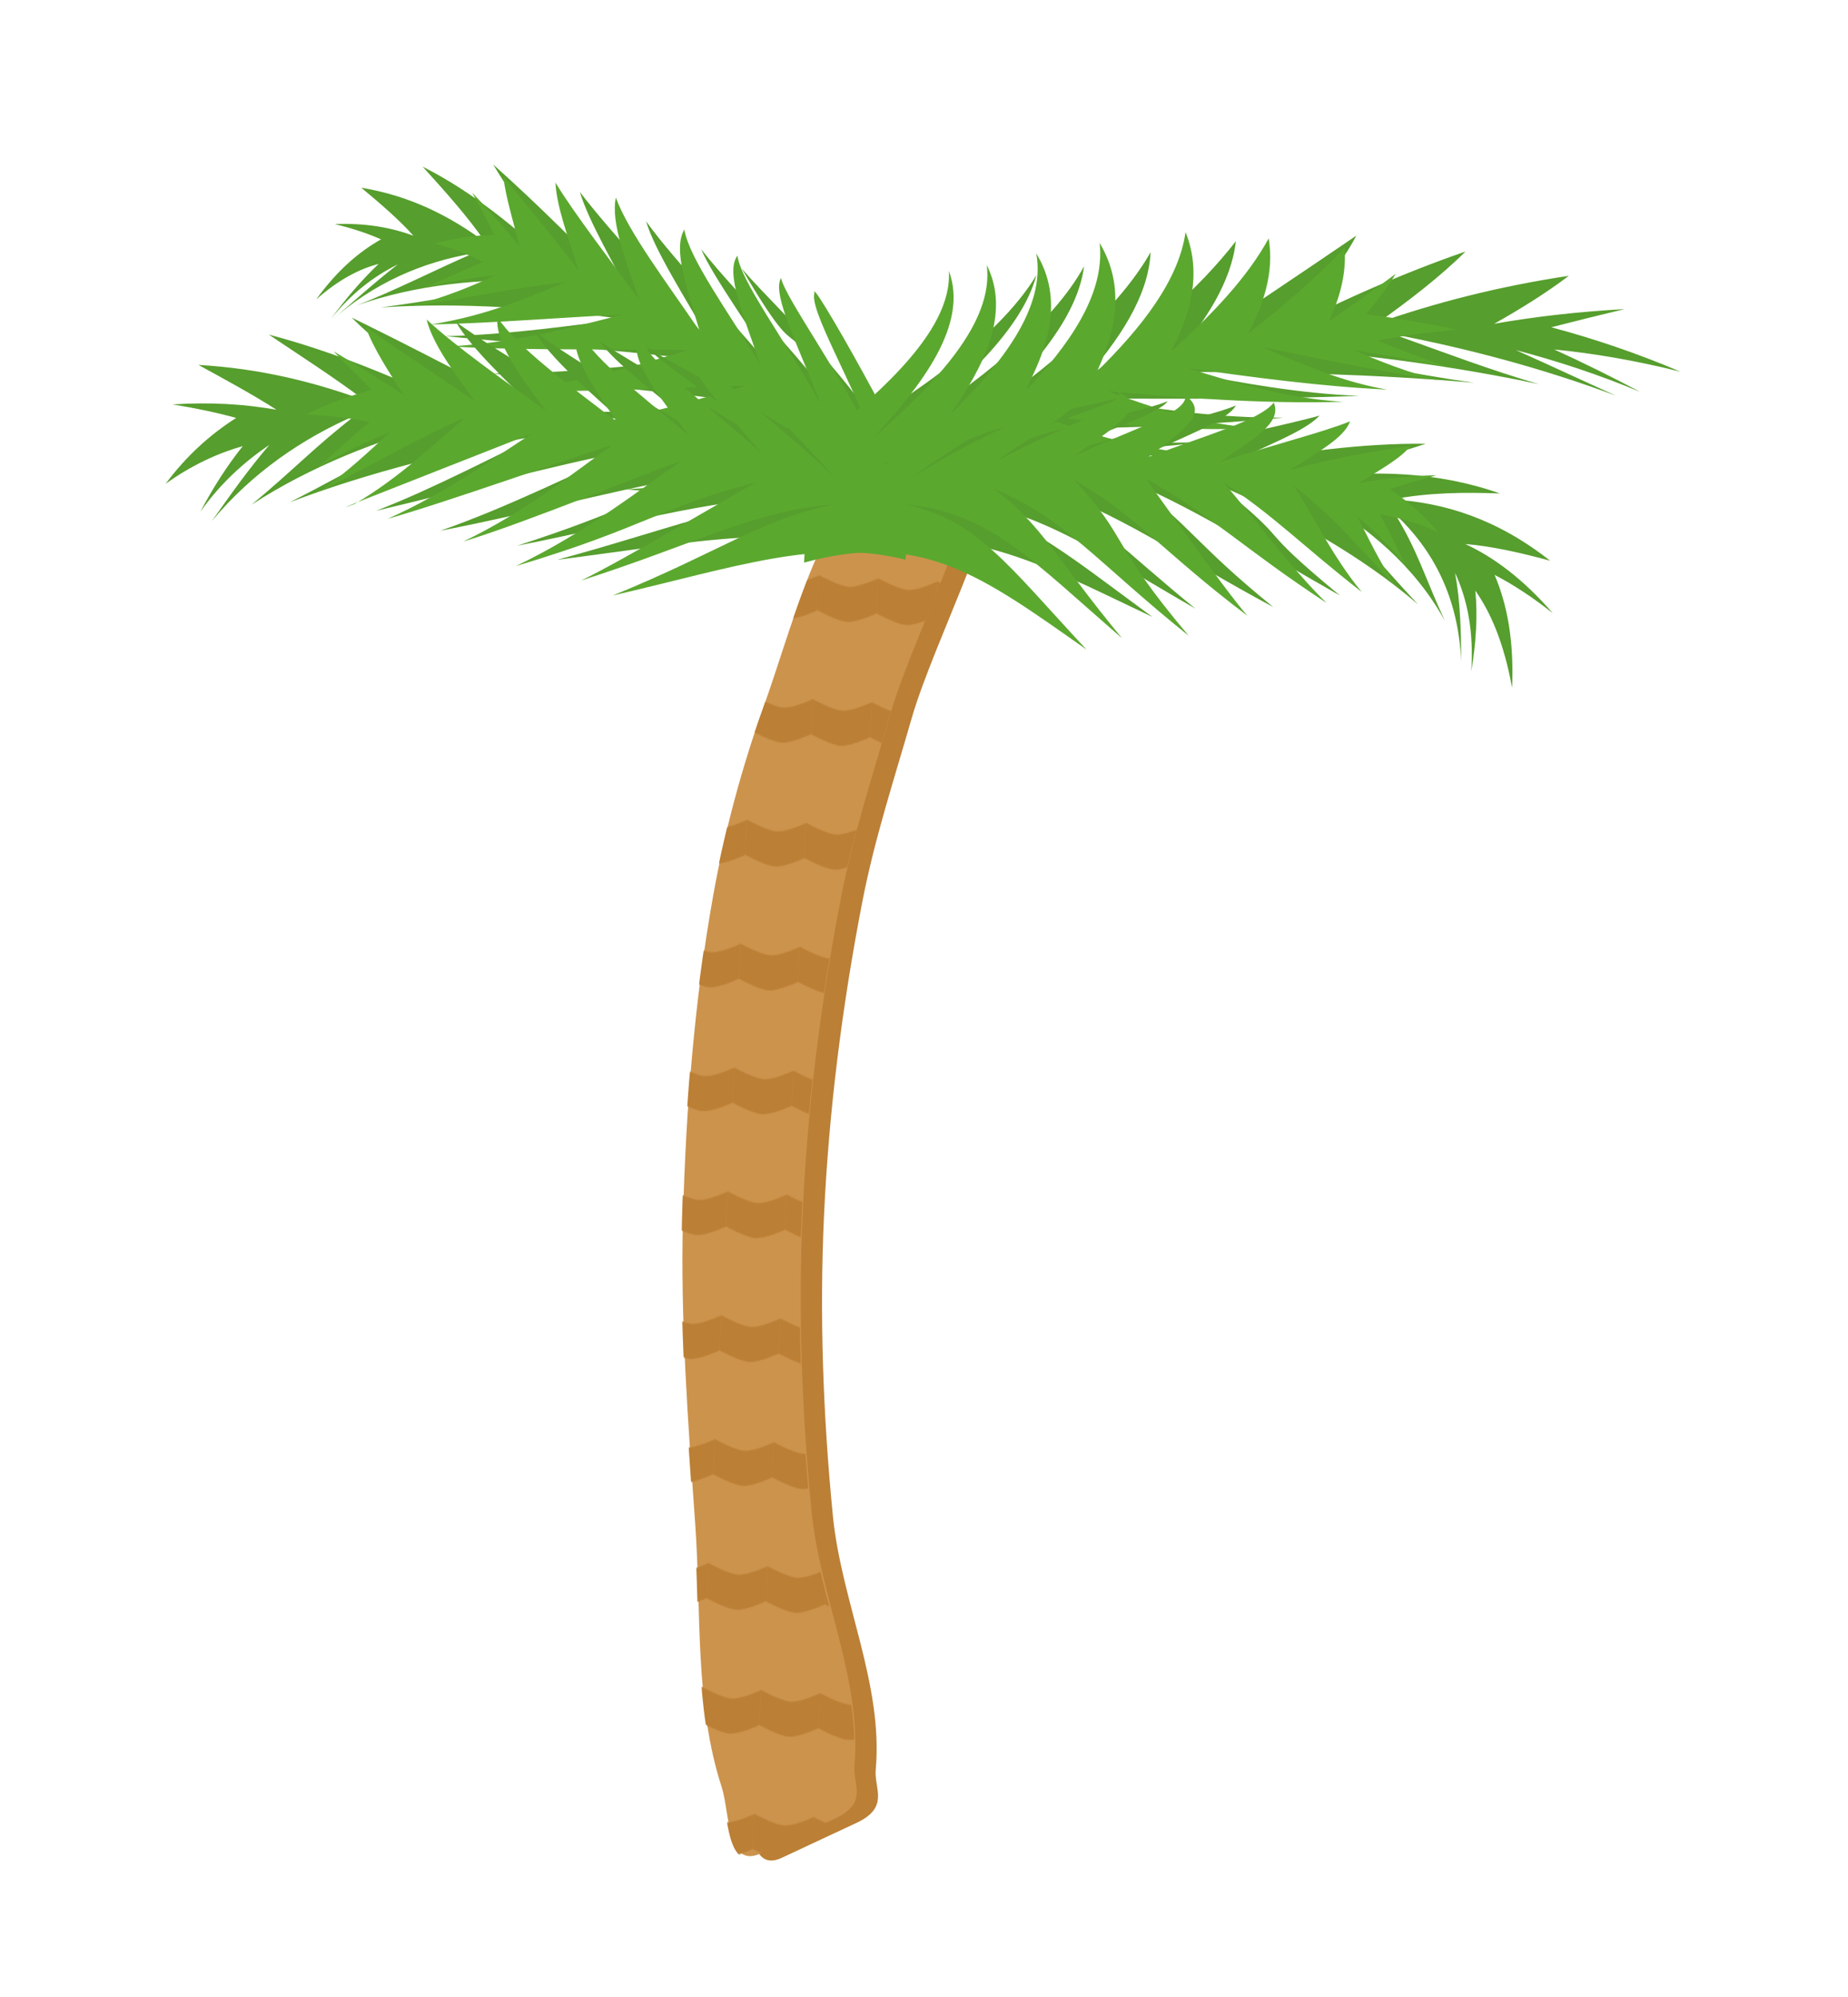 <?xml version="1.0" encoding="UTF-8" standalone="no"?>
<!-- Created with Inkscape (http://www.inkscape.org/) -->

<svg
   xmlns:dc="http://purl.org/dc/elements/1.1/"
   xmlns:cc="http://creativecommons.org/ns#"
   xmlns:rdf="http://www.w3.org/1999/02/22-rdf-syntax-ns#"
   xmlns:svg="http://www.w3.org/2000/svg"
   xmlns="http://www.w3.org/2000/svg"
   xmlns:xlink="http://www.w3.org/1999/xlink"
   xmlns:sodipodi="http://sodipodi.sourceforge.net/DTD/sodipodi-0.dtd"
   xmlns:inkscape="http://www.inkscape.org/namespaces/inkscape"
   sodipodi:docname="smallpalm1.svg"
   inkscape:version="0.91 r13725"
   version="1.1"
   id="svg4193"
   viewBox="0 0 416.448 449.91"
   height="126.975mm"
   width="117.531mm">
  <defs
     id="defs4195">
    <inkscape:path-effect
       effect="envelope"
       id="path-effect7889"
       is_visible="true"
       yy="true"
       xx="true"
       bendpath1="m -197.058,-550.09 275.491,0"
       bendpath2="m 78.433,-550.09 0,1318.063"
       bendpath3="m -197.058,767.973 275.491,0"
       bendpath4="m -197.058,-550.09 0,1318.063" />
    <inkscape:path-effect
       effect="envelope"
       id="path-effect4718"
       is_visible="true"
       yy="true"
       xx="true"
       bendpath1="m -218.818,-553.05 298.422,0"
       bendpath2="M 79.604,-553.05 82.159,1025.013"
       bendpath3="m -218.818,765.965 298.422,0"
       bendpath4="m -218.818,-553.05 0,1319.015"
       bendpath2-nodetypes="cc" />
    <inkscape:path-effect
       effect="envelope"
       id="path-effect4264"
       is_visible="true"
       yy="true"
       xx="true"
       bendpath1="m 118.748,-656.49 1235.858,0"
       bendpath2="m 1354.607,-484.49 0,147.612"
       bendpath3="m 118.748,-336.878 1235.858,0"
       bendpath4="m 118.748,-656.49 0,319.612"
       bendpath2-nodetypes="cc" />
    <inkscape:path-effect
       effect="envelope"
       id="path-effect4863"
       is_visible="true"
       yy="true"
       xx="true"
       bendpath1="m -111.117,882.657 c -166.042,-209.666 680.728,208.477 1549.574,0"
       bendpath2="m 1438.457,882.657 0,292.944"
       bendpath3="m -111.117,1175.601 1549.574,0"
       bendpath4="m -111.117,882.657 0,292.944"
       bendpath1-nodetypes="cc" />
    <inkscape:path-effect
       effect="envelope"
       id="path-effect4264-4"
       is_visible="true"
       yy="true"
       xx="true"
       bendpath1="m 118.748,-656.49 1243.858,152"
       bendpath2="m 1354.607,-484.49 -2,581.612"
       bendpath3="m 118.748,-336.878 1235.858,0"
       bendpath4="m 118.748,-656.49 0,319.612"
       bendpath2-nodetypes="cc"
       bendpath1-nodetypes="cc" />
    <inkscape:path-effect
       effect="envelope"
       id="path-effect4264-7"
       is_visible="true"
       yy="true"
       xx="true"
       bendpath1="m 118.748,-656.49 854.021,-114.551"
       bendpath2="M 1354.607,-484.49 870.946,-175.658"
       bendpath3="m 118.748,-336.878 1235.858,0"
       bendpath4="m 118.748,-656.49 0,319.612"
       bendpath2-nodetypes="cc"
       bendpath1-nodetypes="cc" />
    <inkscape:path-effect
       effect="envelope"
       id="path-effect4264-7-0"
       is_visible="true"
       yy="true"
       xx="true"
       bendpath1="m 118.748,-656.49 854.021,-114.551"
       bendpath2="m 1286.725,-676.824 -280.014,515.308"
       bendpath3="m 118.748,-336.878 1235.858,0"
       bendpath4="m 118.748,-656.49 0,319.612"
       bendpath2-nodetypes="cc"
       bendpath1-nodetypes="cc" />
    <inkscape:path-effect
       effect="envelope"
       id="path-effect4264-7-0-3"
       is_visible="true"
       yy="true"
       xx="true"
       bendpath1="m 118.748,-656.49 854.021,-114.551"
       bendpath2="m 1154.616,-607.306 -283.67,431.648"
       bendpath3="m 118.748,-336.878 1235.858,0"
       bendpath4="m 118.748,-656.49 0,319.612"
       bendpath2-nodetypes="cc"
       bendpath1-nodetypes="cc" />
    <inkscape:path-effect
       effect="envelope"
       id="path-effect4264-7-0-3-6"
       is_visible="true"
       yy="true"
       xx="true"
       bendpath1="m 118.748,-656.49 854.021,-114.551"
       bendpath2="M 1354.607,-484.49 870.946,-175.658"
       bendpath3="m 118.748,-336.878 1235.858,0"
       bendpath4="m 118.748,-656.49 0,319.612"
       bendpath2-nodetypes="cc"
       bendpath1-nodetypes="cc" />
    <inkscape:path-effect
       effect="envelope"
       id="path-effect4264-7-3"
       is_visible="true"
       yy="true"
       xx="true"
       bendpath1="m 118.748,-656.49 854.021,-114.551"
       bendpath2="m 1354.607,-484.49 -72.8,434.536"
       bendpath3="m 118.748,-336.878 1235.858,0"
       bendpath4="m 118.748,-656.49 0,319.612"
       bendpath2-nodetypes="cc"
       bendpath1-nodetypes="cc" />
    <inkscape:path-effect
       effect="envelope"
       id="path-effect4264-7-3-5"
       is_visible="true"
       yy="true"
       xx="true"
       bendpath1="m 118.748,-656.49 854.021,-114.551"
       bendpath2="m 1354.607,-484.49 -72.8,434.536"
       bendpath3="m 118.748,-336.878 1235.858,0"
       bendpath4="m 118.748,-656.49 0,319.612"
       bendpath2-nodetypes="cc"
       bendpath1-nodetypes="cc" />
    <inkscape:path-effect
       effect="envelope"
       id="path-effect4264-7-0-3-4"
       is_visible="true"
       yy="true"
       xx="true"
       bendpath1="m 118.748,-656.49 854.021,-114.551"
       bendpath2="m 1154.616,-607.306 -283.67,431.648"
       bendpath3="m 118.748,-336.878 1235.858,0"
       bendpath4="m 118.748,-656.49 0,319.612"
       bendpath2-nodetypes="cc"
       bendpath1-nodetypes="cc" />
    <inkscape:path-effect
       effect="envelope"
       id="path-effect4264-7-0-6"
       is_visible="true"
       yy="true"
       xx="true"
       bendpath1="m 118.748,-656.49 854.021,-114.551"
       bendpath2="m 1286.725,-676.824 -280.014,515.308"
       bendpath3="m 118.748,-336.878 1235.858,0"
       bendpath4="m 118.748,-656.49 0,319.612"
       bendpath2-nodetypes="cc"
       bendpath1-nodetypes="cc" />
    <inkscape:path-effect
       effect="envelope"
       id="path-effect4264-7-9"
       is_visible="true"
       yy="true"
       xx="true"
       bendpath1="m 118.748,-656.49 854.021,-114.551"
       bendpath2="M 1354.607,-484.49 870.946,-175.658"
       bendpath3="m 118.748,-336.878 1235.858,0"
       bendpath4="m 118.748,-656.49 0,319.612"
       bendpath2-nodetypes="cc"
       bendpath1-nodetypes="cc" />
    <inkscape:path-effect
       effect="envelope"
       id="path-effect4264-7-5"
       is_visible="true"
       yy="true"
       xx="true"
       bendpath1="m 118.748,-656.49 854.021,-114.551"
       bendpath2="M 1354.607,-484.49 870.946,-175.658"
       bendpath3="m 118.748,-336.878 1235.858,0"
       bendpath4="m 118.748,-656.49 0,319.612"
       bendpath2-nodetypes="cc"
       bendpath1-nodetypes="cc" />
    <inkscape:path-effect
       effect="envelope"
       id="path-effect4264-7-0-37"
       is_visible="true"
       yy="true"
       xx="true"
       bendpath1="m 118.748,-656.49 854.021,-114.551"
       bendpath2="m 1286.725,-676.824 -280.014,515.308"
       bendpath3="m 118.748,-336.878 1235.858,0"
       bendpath4="m 118.748,-656.49 0,319.612"
       bendpath2-nodetypes="cc"
       bendpath1-nodetypes="cc" />
    <inkscape:path-effect
       effect="envelope"
       id="path-effect4264-7-0-3-5"
       is_visible="true"
       yy="true"
       xx="true"
       bendpath1="m 118.748,-656.49 854.021,-114.551"
       bendpath2="m 1154.616,-607.306 -283.67,431.648"
       bendpath3="m 118.748,-336.878 1235.858,0"
       bendpath4="m 118.748,-656.49 0,319.612"
       bendpath2-nodetypes="cc"
       bendpath1-nodetypes="cc" />
    <inkscape:path-effect
       effect="envelope"
       id="path-effect4264-7-3-1"
       is_visible="true"
       yy="true"
       xx="true"
       bendpath1="m 118.748,-656.49 854.021,-114.551"
       bendpath2="m 1354.607,-484.49 -72.8,434.536"
       bendpath3="m 118.748,-336.878 1235.858,0"
       bendpath4="m 118.748,-656.49 0,319.612"
       bendpath2-nodetypes="cc"
       bendpath1-nodetypes="cc" />
    <pattern
       patternUnits="userSpaceOnUse"
       width="70"
       height="150"
       patternTransform="translate(-348.18,-201.76)"
       id="pattern7879">
      <rect
         y="-5.6843419e-014"
         x="3.0517578e-005"
         height="19"
         width="70"
         id="rect7798"
         style="opacity:1;fill:#bb7f35;fill-opacity:1;stroke:none;stroke-width:6;stroke-linecap:butt;stroke-linejoin:miter;stroke-miterlimit:4;stroke-dasharray:none;stroke-dashoffset:0;stroke-opacity:1" />
      <rect
         y="19"
         x="0"
         height="131"
         width="70"
         id="rect7798-7"
         style="opacity:1;fill:#bb7f35;fill-opacity:0;stroke:none;stroke-width:6;stroke-linecap:butt;stroke-linejoin:miter;stroke-miterlimit:4;stroke-dasharray:none;stroke-dashoffset:0;stroke-opacity:1" />
    </pattern>
    <pattern
       patternUnits="userSpaceOnUse"
       width="186.676"
       height="104.652"
       patternTransform="translate(-479.88,-126.746)"
       id="pattern7911">
      <path
         sodipodi:nodetypes="csccscc"
         inkscape:connector-curvature="0"
         id="rect7893"
         d="M 0,0 C 0,0 65.054,8.485 96.167,8.485 127.279,8.485 186.676,0 186.676,0 l 0,29.698 c 0,0 -59.397,8.485 -90.51,8.485 C 65.054,38.184 0,29.698 0,29.698 Z"
         style="opacity:1;fill:#bb7f35;fill-opacity:1;stroke:none;stroke-width:6;stroke-linecap:butt;stroke-linejoin:miter;stroke-miterlimit:4;stroke-dasharray:none;stroke-dashoffset:0;stroke-opacity:1" />
      <path
         sodipodi:nodetypes="csccscc"
         inkscape:connector-curvature="0"
         id="rect7893-4"
         d="m 0,29.698 c 0,0 65.054,7.857 96.167,7.857 31.113,0 90.51,-7.857 90.51,-7.857 l 0,67.097 c 0,0 -59.397,7.857 -90.51,7.857 C 65.054,104.652 0,96.795 0,96.795 Z"
         style="opacity:0;fill:#bb7f35;fill-opacity:1;stroke:none;stroke-width:6;stroke-linecap:butt;stroke-linejoin:miter;stroke-miterlimit:4;stroke-dasharray:none;stroke-dashoffset:0;stroke-opacity:1" />
    </pattern>
    <pattern
       patternUnits="userSpaceOnUse"
       width="186.676"
       height="104.652"
       patternTransform="translate(-479.88,-126.746)"
       id="pattern7911-6">
      <path
         sodipodi:nodetypes="csccscc"
         inkscape:connector-curvature="0"
         id="rect7893-7"
         d="M 0,0 C 0,0 65.054,8.485 96.167,8.485 127.279,8.485 186.676,0 186.676,0 l 0,29.698 c 0,0 -59.397,8.485 -90.51,8.485 C 65.054,38.184 0,29.698 0,29.698 Z"
         style="opacity:1;fill:#bb7f35;fill-opacity:1;stroke:none;stroke-width:6;stroke-linecap:butt;stroke-linejoin:miter;stroke-miterlimit:4;stroke-dasharray:none;stroke-dashoffset:0;stroke-opacity:1" />
      <path
         sodipodi:nodetypes="csccscc"
         inkscape:connector-curvature="0"
         id="rect7893-4-0"
         d="m 0,29.698 c 0,0 65.054,7.857 96.167,7.857 31.113,0 90.51,-7.857 90.51,-7.857 l 0,67.097 c 0,0 -59.397,7.857 -90.51,7.857 C 65.054,104.652 0,96.795 0,96.795 Z"
         style="opacity:0;fill:#bb7f35;fill-opacity:1;stroke:none;stroke-width:6;stroke-linecap:butt;stroke-linejoin:miter;stroke-miterlimit:4;stroke-dasharray:none;stroke-dashoffset:0;stroke-opacity:1" />
    </pattern>
    <inkscape:path-effect
       effect="envelope"
       id="path-effect7889-8"
       is_visible="true"
       yy="true"
       xx="true"
       bendpath1="m -201.691,-275.519 275.491,0"
       bendpath2="m 73.8,-275.519 0,1318.063"
       bendpath3="m -201.691,1042.544 275.491,0"
       bendpath4="m -201.691,-275.519 0,1318.063" />
    <inkscape:path-effect
       effect="envelope"
       id="path-effect4718-8"
       is_visible="true"
       yy="true"
       xx="true"
       bendpath1="m -218.818,-553.05 298.422,0"
       bendpath2="M 79.604,-553.05 82.159,1025.013"
       bendpath3="m -218.818,765.965 298.422,0"
       bendpath4="m -218.818,-553.05 0,1319.015"
       bendpath2-nodetypes="cc" />
    <inkscape:path-effect
       bendpath1-nodetypes="cc"
       bendpath4="m -111.117,882.657 0,292.944"
       bendpath3="m -111.117,1175.601 1549.574,0"
       bendpath2="m 1438.457,882.657 0,292.944"
       bendpath1="m -111.117,882.657 c -166.042,-209.666 680.728,208.477 1549.574,0"
       xx="true"
       yy="true"
       is_visible="true"
       id="path-effect4863-7"
       effect="envelope" />
    <inkscape:path-effect
       effect="envelope"
       id="path-effect4264-7-0-3-61"
       is_visible="true"
       yy="true"
       xx="true"
       bendpath1="m 118.748,-656.49 854.021,-114.551"
       bendpath2="m 1154.616,-607.306 -283.67,431.648"
       bendpath3="m 118.748,-336.878 1235.858,0"
       bendpath4="m 118.748,-656.49 0,319.612"
       bendpath2-nodetypes="cc"
       bendpath1-nodetypes="cc" />
    <inkscape:path-effect
       effect="envelope"
       id="path-effect4264-7-3-50"
       is_visible="true"
       yy="true"
       xx="true"
       bendpath1="m 118.748,-656.49 854.021,-114.551"
       bendpath2="m 1354.607,-484.49 -72.8,434.536"
       bendpath3="m 118.748,-336.878 1235.858,0"
       bendpath4="m 118.748,-656.49 0,319.612"
       bendpath2-nodetypes="cc"
       bendpath1-nodetypes="cc" />
    <inkscape:path-effect
       effect="envelope"
       id="path-effect4264-7-7"
       is_visible="true"
       yy="true"
       xx="true"
       bendpath1="m 118.748,-656.49 854.021,-114.551"
       bendpath2="M 1354.607,-484.49 870.946,-175.658"
       bendpath3="m 118.748,-336.878 1235.858,0"
       bendpath4="m 118.748,-656.49 0,319.612"
       bendpath2-nodetypes="cc"
       bendpath1-nodetypes="cc" />
    <inkscape:path-effect
       effect="envelope"
       id="path-effect4264-7-0-4"
       is_visible="true"
       yy="true"
       xx="true"
       bendpath1="m 118.748,-656.49 854.021,-114.551"
       bendpath2="m 1286.725,-676.824 -280.014,515.308"
       bendpath3="m 118.748,-336.878 1235.858,0"
       bendpath4="m 118.748,-656.49 0,319.612"
       bendpath2-nodetypes="cc"
       bendpath1-nodetypes="cc" />
    <pattern
       patternUnits="userSpaceOnUse"
       width="186.676"
       height="104.652"
       patternTransform="translate(-479.88,-126.746)"
       id="pattern7911-1">
      <path
         sodipodi:nodetypes="csccscc"
         inkscape:connector-curvature="0"
         id="rect7893-42"
         d="M 0,0 C 0,0 65.054,8.485 96.167,8.485 127.279,8.485 186.676,0 186.676,0 l 0,29.698 c 0,0 -59.397,8.485 -90.51,8.485 C 65.054,38.184 0,29.698 0,29.698 Z"
         style="opacity:1;fill:#bb7f35;fill-opacity:1;stroke:none;stroke-width:6;stroke-linecap:butt;stroke-linejoin:miter;stroke-miterlimit:4;stroke-dasharray:none;stroke-dashoffset:0;stroke-opacity:1" />
      <path
         sodipodi:nodetypes="csccscc"
         inkscape:connector-curvature="0"
         id="rect7893-4-1"
         d="m 0,29.698 c 0,0 65.054,7.857 96.167,7.857 31.113,0 90.51,-7.857 90.51,-7.857 l 0,67.097 c 0,0 -59.397,7.857 -90.51,7.857 C 65.054,104.652 0,96.795 0,96.795 Z"
         style="opacity:0;fill:#bb7f35;fill-opacity:1;stroke:none;stroke-width:6;stroke-linecap:butt;stroke-linejoin:miter;stroke-miterlimit:4;stroke-dasharray:none;stroke-dashoffset:0;stroke-opacity:1" />
    </pattern>
    <inkscape:path-effect
       effect="envelope"
       id="path-effect7889-3"
       is_visible="true"
       yy="true"
       xx="true"
       bendpath1="m -197.058,-550.09 275.491,0"
       bendpath2="m 78.433,-550.09 0,1318.063"
       bendpath3="m -197.058,767.973 275.491,0"
       bendpath4="m -197.058,-550.09 0,1318.063" />
    <filter
       style="color-interpolation-filters:sRGB"
       inkscape:label="Lightness-Contrast"
       id="filter4779">
      <feColorMatrix
         values="0.932 0 0 -0.04 0.034 0 0.932 0 -0.04 0.034 0 0 0.932 -0.04 0.034 0 0 0 1 0"
         id="feColorMatrix4781" />
    </filter>
    <filter
       style="color-interpolation-filters:sRGB"
       inkscape:label="Lightness-Contrast"
       id="filter4783">
      <feColorMatrix
         values="0.932 0 0 -0.04 0.034 0 0.932 0 -0.04 0.034 0 0 0.932 -0.04 0.034 0 0 0 1 0"
         id="feColorMatrix4785" />
    </filter>
    <filter
       style="color-interpolation-filters:sRGB"
       inkscape:label="Lightness-Contrast"
       id="filter4779-7">
      <feColorMatrix
         values="0.932 0 0 -0.04 0.034 0 0.932 0 -0.04 0.034 0 0 0.932 -0.04 0.034 0 0 0 1 0"
         id="feColorMatrix4781-4" />
    </filter>
    <pattern
       patternUnits="userSpaceOnUse"
       width="186.676"
       height="104.652"
       patternTransform="translate(-479.88,-126.746)"
       id="pattern7911-1-1">
      <path
         sodipodi:nodetypes="csccscc"
         inkscape:connector-curvature="0"
         id="rect7893-42-4"
         d="M 0,0 C 0,0 65.054,8.485 96.167,8.485 127.279,8.485 186.676,0 186.676,0 l 0,29.698 c 0,0 -59.397,8.485 -90.51,8.485 C 65.054,38.184 0,29.698 0,29.698 Z"
         style="opacity:1;fill:#bb7f35;fill-opacity:1;stroke:none;stroke-width:6;stroke-linecap:butt;stroke-linejoin:miter;stroke-miterlimit:4;stroke-dasharray:none;stroke-dashoffset:0;stroke-opacity:1" />
      <path
         sodipodi:nodetypes="csccscc"
         inkscape:connector-curvature="0"
         id="rect7893-4-1-5"
         d="m 0,29.698 c 0,0 65.054,7.857 96.167,7.857 31.113,0 90.51,-7.857 90.51,-7.857 l 0,67.097 c 0,0 -59.397,7.857 -90.51,7.857 C 65.054,104.652 0,96.795 0,96.795 Z"
         style="opacity:0;fill:#bb7f35;fill-opacity:1;stroke:none;stroke-width:6;stroke-linecap:butt;stroke-linejoin:miter;stroke-miterlimit:4;stroke-dasharray:none;stroke-dashoffset:0;stroke-opacity:1" />
    </pattern>
    <inkscape:path-effect
       effect="envelope"
       id="path-effect7889-3-1"
       is_visible="true"
       yy="true"
       xx="true"
       bendpath1="m -197.058,-550.09 275.491,0"
       bendpath2="m 78.433,-550.09 0,1318.063"
       bendpath3="m -197.058,767.973 275.491,0"
       bendpath4="m -197.058,-550.09 0,1318.063" />
    <filter
       style="color-interpolation-filters:sRGB"
       inkscape:label="Lightness-Contrast"
       id="filter4783-2">
      <feColorMatrix
         values="0.932 0 0 -0.04 0.034 0 0.932 0 -0.04 0.034 0 0 0.932 -0.04 0.034 0 0 0 1 0"
         id="feColorMatrix4785-8" />
    </filter>
    <inkscape:path-effect
       effect="envelope"
       id="path-effect4264-7-0-3-61-1"
       is_visible="true"
       yy="true"
       xx="true"
       bendpath1="m 118.748,-656.49 854.021,-114.551"
       bendpath2="m 1154.616,-607.306 -283.67,431.648"
       bendpath3="m 118.748,-336.878 1235.858,0"
       bendpath4="m 118.748,-656.49 0,319.612"
       bendpath2-nodetypes="cc"
       bendpath1-nodetypes="cc" />
    <inkscape:path-effect
       effect="envelope"
       id="path-effect4264-7-3-50-8"
       is_visible="true"
       yy="true"
       xx="true"
       bendpath1="m 118.748,-656.49 854.021,-114.551"
       bendpath2="m 1354.607,-484.49 -72.8,434.536"
       bendpath3="m 118.748,-336.878 1235.858,0"
       bendpath4="m 118.748,-656.49 0,319.612"
       bendpath2-nodetypes="cc"
       bendpath1-nodetypes="cc" />
    <inkscape:path-effect
       effect="envelope"
       id="path-effect4264-7-7-7"
       is_visible="true"
       yy="true"
       xx="true"
       bendpath1="m 118.748,-656.49 854.021,-114.551"
       bendpath2="M 1354.607,-484.49 870.946,-175.658"
       bendpath3="m 118.748,-336.878 1235.858,0"
       bendpath4="m 118.748,-656.49 0,319.612"
       bendpath2-nodetypes="cc"
       bendpath1-nodetypes="cc" />
    <inkscape:path-effect
       effect="envelope"
       id="path-effect4264-7-0-4-3"
       is_visible="true"
       yy="true"
       xx="true"
       bendpath1="m 118.748,-656.49 854.021,-114.551"
       bendpath2="m 1286.725,-676.824 -280.014,515.308"
       bendpath3="m 118.748,-336.878 1235.858,0"
       bendpath4="m 118.748,-656.49 0,319.612"
       bendpath2-nodetypes="cc"
       bendpath1-nodetypes="cc" />
    <inkscape:path-effect
       effect="envelope"
       id="path-effect4264-7-0-3-7"
       is_visible="true"
       yy="true"
       xx="true"
       bendpath1="m 118.748,-656.49 854.021,-114.551"
       bendpath2="m 1154.616,-607.306 -283.67,431.648"
       bendpath3="m 118.748,-336.878 1235.858,0"
       bendpath4="m 118.748,-656.49 0,319.612"
       bendpath2-nodetypes="cc"
       bendpath1-nodetypes="cc" />
    <inkscape:path-effect
       effect="envelope"
       id="path-effect4264-7-3-19"
       is_visible="true"
       yy="true"
       xx="true"
       bendpath1="m 118.748,-656.49 854.021,-114.551"
       bendpath2="m 1354.607,-484.49 -72.8,434.536"
       bendpath3="m 118.748,-336.878 1235.858,0"
       bendpath4="m 118.748,-656.49 0,319.612"
       bendpath2-nodetypes="cc"
       bendpath1-nodetypes="cc" />
    <inkscape:path-effect
       effect="envelope"
       id="path-effect4264-7-54"
       is_visible="true"
       yy="true"
       xx="true"
       bendpath1="m 118.748,-656.49 854.021,-114.551"
       bendpath2="M 1354.607,-484.49 870.946,-175.658"
       bendpath3="m 118.748,-336.878 1235.858,0"
       bendpath4="m 118.748,-656.49 0,319.612"
       bendpath2-nodetypes="cc"
       bendpath1-nodetypes="cc" />
    <inkscape:path-effect
       effect="envelope"
       id="path-effect4264-7-0-5"
       is_visible="true"
       yy="true"
       xx="true"
       bendpath1="m 118.748,-656.49 854.021,-114.551"
       bendpath2="m 1286.725,-676.824 -280.014,515.308"
       bendpath3="m 118.748,-336.878 1235.858,0"
       bendpath4="m 118.748,-656.49 0,319.612"
       bendpath2-nodetypes="cc"
       bendpath1-nodetypes="cc" />
    <pattern
       patternUnits="userSpaceOnUse"
       width="186.676"
       height="104.652"
       patternTransform="translate(-479.88,-126.746)"
       id="pattern7911-8">
      <path
         sodipodi:nodetypes="csccscc"
         inkscape:connector-curvature="0"
         id="rect7893-8"
         d="M 0,0 C 0,0 65.054,8.485 96.167,8.485 127.279,8.485 186.676,0 186.676,0 l 0,29.698 c 0,0 -59.397,8.485 -90.51,8.485 C 65.054,38.184 0,29.698 0,29.698 Z"
         style="opacity:1;fill:#bb7f35;fill-opacity:1;stroke:none;stroke-width:6;stroke-linecap:butt;stroke-linejoin:miter;stroke-miterlimit:4;stroke-dasharray:none;stroke-dashoffset:0;stroke-opacity:1" />
      <path
         sodipodi:nodetypes="csccscc"
         inkscape:connector-curvature="0"
         id="rect7893-4-6"
         d="m 0,29.698 c 0,0 65.054,7.857 96.167,7.857 31.113,0 90.51,-7.857 90.51,-7.857 l 0,67.097 c 0,0 -59.397,7.857 -90.51,7.857 C 65.054,104.652 0,96.795 0,96.795 Z"
         style="opacity:0;fill:#bb7f35;fill-opacity:1;stroke:none;stroke-width:6;stroke-linecap:butt;stroke-linejoin:miter;stroke-miterlimit:4;stroke-dasharray:none;stroke-dashoffset:0;stroke-opacity:1" />
    </pattern>
    <inkscape:path-effect
       effect="envelope"
       id="path-effect7889-4"
       is_visible="true"
       yy="true"
       xx="true"
       bendpath1="m -197.058,-550.09 275.491,0"
       bendpath2="m 78.433,-550.09 0,1318.063"
       bendpath3="m -197.058,767.973 275.491,0"
       bendpath4="m -197.058,-550.09 0,1318.063" />
    <pattern
       inkscape:collect="always"
       xlink:href="#pattern7911-8-2"
       id="pattern7917-3-9"
       patternTransform="matrix(0.303,0.016,-0.059,1.131,-479.88,-126.746)" />
    <pattern
       patternUnits="userSpaceOnUse"
       width="186.676"
       height="104.652"
       patternTransform="translate(-479.88,-126.746)"
       id="pattern7911-8-2">
      <path
         sodipodi:nodetypes="csccscc"
         inkscape:connector-curvature="0"
         id="rect7893-8-2"
         d="M 0,0 C 0,0 65.054,8.485 96.167,8.485 127.279,8.485 186.676,0 186.676,0 l 0,29.698 c 0,0 -59.397,8.485 -90.51,8.485 C 65.054,38.184 0,29.698 0,29.698 Z"
         style="opacity:1;fill:#bb7f35;fill-opacity:1;stroke:none;stroke-width:6;stroke-linecap:butt;stroke-linejoin:miter;stroke-miterlimit:4;stroke-dasharray:none;stroke-dashoffset:0;stroke-opacity:1" />
      <path
         sodipodi:nodetypes="csccscc"
         inkscape:connector-curvature="0"
         id="rect7893-4-6-2"
         d="m 0,29.698 c 0,0 65.054,7.857 96.167,7.857 31.113,0 90.51,-7.857 90.51,-7.857 l 0,67.097 c 0,0 -59.397,7.857 -90.51,7.857 C 65.054,104.652 0,96.795 0,96.795 Z"
         style="opacity:0;fill:#bb7f35;fill-opacity:1;stroke:none;stroke-width:6;stroke-linecap:butt;stroke-linejoin:miter;stroke-miterlimit:4;stroke-dasharray:none;stroke-dashoffset:0;stroke-opacity:1" />
    </pattern>
    <inkscape:path-effect
       effect="envelope"
       id="path-effect7889-4-6"
       is_visible="true"
       yy="true"
       xx="true"
       bendpath1="m -197.058,-550.09 275.491,0"
       bendpath2="m 78.433,-550.09 0,1318.063"
       bendpath3="m -197.058,767.973 275.491,0"
       bendpath4="m -197.058,-550.09 0,1318.063" />
    <inkscape:path-effect
       effect="envelope"
       id="path-effect4264-7-0-3-7-8"
       is_visible="true"
       yy="true"
       xx="true"
       bendpath1="m 118.748,-656.49 854.021,-114.551"
       bendpath2="m 1154.616,-607.306 -283.67,431.648"
       bendpath3="m 118.748,-336.878 1235.858,0"
       bendpath4="m 118.748,-656.49 0,319.612"
       bendpath2-nodetypes="cc"
       bendpath1-nodetypes="cc" />
    <inkscape:path-effect
       effect="envelope"
       id="path-effect4264-7-3-19-3"
       is_visible="true"
       yy="true"
       xx="true"
       bendpath1="m 118.748,-656.49 854.021,-114.551"
       bendpath2="m 1354.607,-484.49 -72.8,434.536"
       bendpath3="m 118.748,-336.878 1235.858,0"
       bendpath4="m 118.748,-656.49 0,319.612"
       bendpath2-nodetypes="cc"
       bendpath1-nodetypes="cc" />
    <inkscape:path-effect
       effect="envelope"
       id="path-effect4264-7-54-4"
       is_visible="true"
       yy="true"
       xx="true"
       bendpath1="m 118.748,-656.49 854.021,-114.551"
       bendpath2="M 1354.607,-484.49 870.946,-175.658"
       bendpath3="m 118.748,-336.878 1235.858,0"
       bendpath4="m 118.748,-656.49 0,319.612"
       bendpath2-nodetypes="cc"
       bendpath1-nodetypes="cc" />
    <inkscape:path-effect
       effect="envelope"
       id="path-effect4264-7-0-5-2"
       is_visible="true"
       yy="true"
       xx="true"
       bendpath1="m 118.748,-656.49 854.021,-114.551"
       bendpath2="m 1286.725,-676.824 -280.014,515.308"
       bendpath3="m 118.748,-336.878 1235.858,0"
       bendpath4="m 118.748,-656.49 0,319.612"
       bendpath2-nodetypes="cc"
       bendpath1-nodetypes="cc" />
    <filter
       style="color-interpolation-filters:sRGB"
       inkscape:label="Lightness-Contrast"
       id="filter6166">
      <feColorMatrix
         values="0.828 0 0 -0.043 0.086 0 0.828 0 -0.043 0.086 0 0 0.828 -0.043 0.086 0 0 0 1 0"
         id="feColorMatrix6168"
         result="fbSourceGraphic" />
      <feColorMatrix
         result="fbSourceGraphicAlpha"
         in="fbSourceGraphic"
         values="0 0 0 -1 0 0 0 0 -1 0 0 0 0 -1 0 0 0 0 1 0"
         id="feColorMatrix6182" />
      <feColorMatrix
         id="feColorMatrix6184"
         values="0.828 0 0 -0.043 0.086 0 0.828 0 -0.043 0.086 0 0 0.828 -0.043 0.086 0 0 0 1 0"
         in="fbSourceGraphic"
         result="fbSourceGraphic" />
      <feColorMatrix
         result="fbSourceGraphicAlpha"
         in="fbSourceGraphic"
         values="0 0 0 -1 0 0 0 0 -1 0 0 0 0 -1 0 0 0 0 1 0"
         id="feColorMatrix6198" />
      <feColorMatrix
         id="feColorMatrix6200"
         values="0.828 0 0 -0.043 0.086 0 0.828 0 -0.043 0.086 0 0 0.828 -0.043 0.086 0 0 0 1 0"
         in="fbSourceGraphic" />
    </filter>
    <filter
       style="color-interpolation-filters:sRGB"
       inkscape:label="Lightness-Contrast"
       id="filter6170">
      <feColorMatrix
         values="0.828 0 0 -0.043 0.086 0 0.828 0 -0.043 0.086 0 0 0.828 -0.043 0.086 0 0 0 1 0"
         id="feColorMatrix6172"
         result="fbSourceGraphic" />
      <feColorMatrix
         result="fbSourceGraphicAlpha"
         in="fbSourceGraphic"
         values="0 0 0 -1 0 0 0 0 -1 0 0 0 0 -1 0 0 0 0 1 0"
         id="feColorMatrix6186" />
      <feColorMatrix
         id="feColorMatrix6188"
         values="0.828 0 0 -0.043 0.086 0 0.828 0 -0.043 0.086 0 0 0.828 -0.043 0.086 0 0 0 1 0"
         in="fbSourceGraphic"
         result="fbSourceGraphic" />
      <feColorMatrix
         result="fbSourceGraphicAlpha"
         in="fbSourceGraphic"
         values="0 0 0 -1 0 0 0 0 -1 0 0 0 0 -1 0 0 0 0 1 0"
         id="feColorMatrix6202" />
      <feColorMatrix
         id="feColorMatrix6204"
         values="0.828 0 0 -0.043 0.086 0 0.828 0 -0.043 0.086 0 0 0.828 -0.043 0.086 0 0 0 1 0"
         in="fbSourceGraphic" />
    </filter>
    <filter
       style="color-interpolation-filters:sRGB"
       inkscape:label="Lightness-Contrast"
       id="filter6174">
      <feColorMatrix
         values="0.828 0 0 -0.043 0.086 0 0.828 0 -0.043 0.086 0 0 0.828 -0.043 0.086 0 0 0 1 0"
         id="feColorMatrix6176"
         result="fbSourceGraphic" />
      <feColorMatrix
         result="fbSourceGraphicAlpha"
         in="fbSourceGraphic"
         values="0 0 0 -1 0 0 0 0 -1 0 0 0 0 -1 0 0 0 0 1 0"
         id="feColorMatrix6190" />
      <feColorMatrix
         id="feColorMatrix6192"
         values="0.828 0 0 -0.043 0.086 0 0.828 0 -0.043 0.086 0 0 0.828 -0.043 0.086 0 0 0 1 0"
         in="fbSourceGraphic"
         result="fbSourceGraphic" />
      <feColorMatrix
         result="fbSourceGraphicAlpha"
         in="fbSourceGraphic"
         values="0 0 0 -1 0 0 0 0 -1 0 0 0 0 -1 0 0 0 0 1 0"
         id="feColorMatrix6206" />
      <feColorMatrix
         id="feColorMatrix6208"
         values="0.828 0 0 -0.043 0.086 0 0.828 0 -0.043 0.086 0 0 0.828 -0.043 0.086 0 0 0 1 0"
         in="fbSourceGraphic" />
    </filter>
    <filter
       style="color-interpolation-filters:sRGB"
       inkscape:label="Lightness-Contrast"
       id="filter6178">
      <feColorMatrix
         values="0.828 0 0 -0.043 0.086 0 0.828 0 -0.043 0.086 0 0 0.828 -0.043 0.086 0 0 0 1 0"
         id="feColorMatrix6180"
         result="fbSourceGraphic" />
      <feColorMatrix
         result="fbSourceGraphicAlpha"
         in="fbSourceGraphic"
         values="0 0 0 -1 0 0 0 0 -1 0 0 0 0 -1 0 0 0 0 1 0"
         id="feColorMatrix6194" />
      <feColorMatrix
         id="feColorMatrix6196"
         values="0.828 0 0 -0.043 0.086 0 0.828 0 -0.043 0.086 0 0 0.828 -0.043 0.086 0 0 0 1 0"
         in="fbSourceGraphic"
         result="fbSourceGraphic" />
      <feColorMatrix
         result="fbSourceGraphicAlpha"
         in="fbSourceGraphic"
         values="0 0 0 -1 0 0 0 0 -1 0 0 0 0 -1 0 0 0 0 1 0"
         id="feColorMatrix6210" />
      <feColorMatrix
         id="feColorMatrix6212"
         values="0.828 0 0 -0.043 0.086 0 0.828 0 -0.043 0.086 0 0 0.828 -0.043 0.086 0 0 0 1 0"
         in="fbSourceGraphic" />
    </filter>
    <inkscape:path-effect
       effect="envelope"
       id="path-effect4718-81"
       is_visible="true"
       yy="true"
       xx="true"
       bendpath1="m -218.818,-553.05 298.422,0"
       bendpath2="M 79.604,-553.05 82.159,1025.013"
       bendpath3="m -218.818,765.965 298.422,0"
       bendpath4="m -218.818,-553.05 0,1319.015"
       bendpath2-nodetypes="cc" />
    <pattern
       patternUnits="userSpaceOnUse"
       width="186.676"
       height="104.652"
       patternTransform="translate(-479.88,-126.746)"
       id="pattern7911-6-9">
      <path
         sodipodi:nodetypes="csccscc"
         inkscape:connector-curvature="0"
         id="rect7893-7-1"
         d="M 0,0 C 0,0 65.054,8.485 96.167,8.485 127.279,8.485 186.676,0 186.676,0 l 0,29.698 c 0,0 -59.397,8.485 -90.51,8.485 C 65.054,38.184 0,29.698 0,29.698 Z"
         style="opacity:1;fill:#bb7f35;fill-opacity:1;stroke:none;stroke-width:6;stroke-linecap:butt;stroke-linejoin:miter;stroke-miterlimit:4;stroke-dasharray:none;stroke-dashoffset:0;stroke-opacity:1" />
      <path
         sodipodi:nodetypes="csccscc"
         inkscape:connector-curvature="0"
         id="rect7893-4-0-9"
         d="m 0,29.698 c 0,0 65.054,7.857 96.167,7.857 31.113,0 90.51,-7.857 90.51,-7.857 l 0,67.097 c 0,0 -59.397,7.857 -90.51,7.857 C 65.054,104.652 0,96.795 0,96.795 Z"
         style="opacity:0;fill:#bb7f35;fill-opacity:1;stroke:none;stroke-width:6;stroke-linecap:butt;stroke-linejoin:miter;stroke-miterlimit:4;stroke-dasharray:none;stroke-dashoffset:0;stroke-opacity:1" />
    </pattern>
    <inkscape:path-effect
       effect="envelope"
       id="path-effect4718-8-6"
       is_visible="true"
       yy="true"
       xx="true"
       bendpath1="m -218.818,-553.05 298.422,0"
       bendpath2="M 79.604,-553.05 82.159,1025.013"
       bendpath3="m -218.818,765.965 298.422,0"
       bendpath4="m -218.818,-553.05 0,1319.015"
       bendpath2-nodetypes="cc" />
    <pattern
       inkscape:collect="always"
       xlink:href="#pattern7911-6-9"
       id="pattern6243"
       patternTransform="matrix(0.241,0,0,1.052,-479.88,-126.746)" />
    <pattern
       patternUnits="userSpaceOnUse"
       width="186.676"
       height="104.652"
       patternTransform="translate(-479.88,-126.746)"
       id="pattern6245">
      <path
         sodipodi:nodetypes="csccscc"
         inkscape:connector-curvature="0"
         id="path6247"
         d="M 0,0 C 0,0 65.054,8.485 96.167,8.485 127.279,8.485 186.676,0 186.676,0 l 0,29.698 c 0,0 -59.397,8.485 -90.51,8.485 C 65.054,38.184 0,29.698 0,29.698 Z"
         style="opacity:1;fill:#bb7f35;fill-opacity:1;stroke:none;stroke-width:6;stroke-linecap:butt;stroke-linejoin:miter;stroke-miterlimit:4;stroke-dasharray:none;stroke-dashoffset:0;stroke-opacity:1" />
      <path
         sodipodi:nodetypes="csccscc"
         inkscape:connector-curvature="0"
         id="path6249"
         d="m 0,29.698 c 0,0 65.054,7.857 96.167,7.857 31.113,0 90.51,-7.857 90.51,-7.857 l 0,67.097 c 0,0 -59.397,7.857 -90.51,7.857 C 65.054,104.652 0,96.795 0,96.795 Z"
         style="opacity:0;fill:#bb7f35;fill-opacity:1;stroke:none;stroke-width:6;stroke-linecap:butt;stroke-linejoin:miter;stroke-miterlimit:4;stroke-dasharray:none;stroke-dashoffset:0;stroke-opacity:1" />
    </pattern>
    <pattern
       inkscape:collect="always"
       xlink:href="#pattern7911-6-9"
       id="pattern6251"
       patternTransform="matrix(0.241,0,0,1.052,-479.88,-126.746)" />
    <pattern
       patternUnits="userSpaceOnUse"
       width="186.676"
       height="104.652"
       patternTransform="translate(-479.88,-126.746)"
       id="pattern6253">
      <path
         sodipodi:nodetypes="csccscc"
         inkscape:connector-curvature="0"
         id="path6255"
         d="M 0,0 C 0,0 65.054,8.485 96.167,8.485 127.279,8.485 186.676,0 186.676,0 l 0,29.698 c 0,0 -59.397,8.485 -90.51,8.485 C 65.054,38.184 0,29.698 0,29.698 Z"
         style="opacity:1;fill:#bb7f35;fill-opacity:1;stroke:none;stroke-width:6;stroke-linecap:butt;stroke-linejoin:miter;stroke-miterlimit:4;stroke-dasharray:none;stroke-dashoffset:0;stroke-opacity:1" />
      <path
         sodipodi:nodetypes="csccscc"
         inkscape:connector-curvature="0"
         id="path6257"
         d="m 0,29.698 c 0,0 65.054,7.857 96.167,7.857 31.113,0 90.51,-7.857 90.51,-7.857 l 0,67.097 c 0,0 -59.397,7.857 -90.51,7.857 C 65.054,104.652 0,96.795 0,96.795 Z"
         style="opacity:0;fill:#bb7f35;fill-opacity:1;stroke:none;stroke-width:6;stroke-linecap:butt;stroke-linejoin:miter;stroke-miterlimit:4;stroke-dasharray:none;stroke-dashoffset:0;stroke-opacity:1" />
    </pattern>
    <inkscape:path-effect
       effect="envelope"
       id="path-effect4264-7-0-3-4-0"
       is_visible="true"
       yy="true"
       xx="true"
       bendpath1="m 118.748,-656.49 854.021,-114.551"
       bendpath2="m 1154.616,-607.306 -283.67,431.648"
       bendpath3="m 118.748,-336.878 1235.858,0"
       bendpath4="m 118.748,-656.49 0,319.612"
       bendpath2-nodetypes="cc"
       bendpath1-nodetypes="cc" />
    <inkscape:path-effect
       effect="envelope"
       id="path-effect4264-7-3-5-6"
       is_visible="true"
       yy="true"
       xx="true"
       bendpath1="m 118.748,-656.49 854.021,-114.551"
       bendpath2="m 1354.607,-484.49 -72.8,434.536"
       bendpath3="m 118.748,-336.878 1235.858,0"
       bendpath4="m 118.748,-656.49 0,319.612"
       bendpath2-nodetypes="cc"
       bendpath1-nodetypes="cc" />
    <inkscape:path-effect
       effect="envelope"
       id="path-effect4264-7-9-6"
       is_visible="true"
       yy="true"
       xx="true"
       bendpath1="m 118.748,-656.49 854.021,-114.551"
       bendpath2="M 1354.607,-484.49 870.946,-175.658"
       bendpath3="m 118.748,-336.878 1235.858,0"
       bendpath4="m 118.748,-656.49 0,319.612"
       bendpath2-nodetypes="cc"
       bendpath1-nodetypes="cc" />
    <inkscape:path-effect
       effect="envelope"
       id="path-effect4264-7-0-6-4"
       is_visible="true"
       yy="true"
       xx="true"
       bendpath1="m 118.748,-656.49 854.021,-114.551"
       bendpath2="m 1286.725,-676.824 -280.014,515.308"
       bendpath3="m 118.748,-336.878 1235.858,0"
       bendpath4="m 118.748,-656.49 0,319.612"
       bendpath2-nodetypes="cc"
       bendpath1-nodetypes="cc" />
    <inkscape:path-effect
       effect="envelope"
       id="path-effect4264-7-0-3-8"
       is_visible="true"
       yy="true"
       xx="true"
       bendpath1="m 118.748,-656.49 854.021,-114.551"
       bendpath2="m 1154.616,-607.306 -283.67,431.648"
       bendpath3="m 118.748,-336.878 1235.858,0"
       bendpath4="m 118.748,-656.49 0,319.612"
       bendpath2-nodetypes="cc"
       bendpath1-nodetypes="cc" />
    <inkscape:path-effect
       effect="envelope"
       id="path-effect4264-7-3-0"
       is_visible="true"
       yy="true"
       xx="true"
       bendpath1="m 118.748,-656.49 854.021,-114.551"
       bendpath2="m 1354.607,-484.49 -72.8,434.536"
       bendpath3="m 118.748,-336.878 1235.858,0"
       bendpath4="m 118.748,-656.49 0,319.612"
       bendpath2-nodetypes="cc"
       bendpath1-nodetypes="cc" />
    <inkscape:path-effect
       effect="envelope"
       id="path-effect4264-7-91"
       is_visible="true"
       yy="true"
       xx="true"
       bendpath1="m 118.748,-656.49 854.021,-114.551"
       bendpath2="M 1354.607,-484.49 870.946,-175.658"
       bendpath3="m 118.748,-336.878 1235.858,0"
       bendpath4="m 118.748,-656.49 0,319.612"
       bendpath2-nodetypes="cc"
       bendpath1-nodetypes="cc" />
    <inkscape:path-effect
       effect="envelope"
       id="path-effect4264-7-0-7"
       is_visible="true"
       yy="true"
       xx="true"
       bendpath1="m 118.748,-656.49 854.021,-114.551"
       bendpath2="m 1286.725,-676.824 -280.014,515.308"
       bendpath3="m 118.748,-336.878 1235.858,0"
       bendpath4="m 118.748,-656.49 0,319.612"
       bendpath2-nodetypes="cc"
       bendpath1-nodetypes="cc" />
    <pattern
       patternUnits="userSpaceOnUse"
       width="186.676"
       height="104.652"
       patternTransform="translate(-479.88,-126.746)"
       id="pattern7911-7">
      <path
         sodipodi:nodetypes="csccscc"
         inkscape:connector-curvature="0"
         id="rect7893-46"
         d="M 0,0 C 0,0 65.054,8.485 96.167,8.485 127.279,8.485 186.676,0 186.676,0 l 0,29.698 c 0,0 -59.397,8.485 -90.51,8.485 C 65.054,38.184 0,29.698 0,29.698 Z"
         style="opacity:1;fill:#bb7f35;fill-opacity:1;stroke:none;stroke-width:6;stroke-linecap:butt;stroke-linejoin:miter;stroke-miterlimit:4;stroke-dasharray:none;stroke-dashoffset:0;stroke-opacity:1" />
      <path
         sodipodi:nodetypes="csccscc"
         inkscape:connector-curvature="0"
         id="rect7893-4-2"
         d="m 0,29.698 c 0,0 65.054,7.857 96.167,7.857 31.113,0 90.51,-7.857 90.51,-7.857 l 0,67.097 c 0,0 -59.397,7.857 -90.51,7.857 C 65.054,104.652 0,96.795 0,96.795 Z"
         style="opacity:0;fill:#bb7f35;fill-opacity:1;stroke:none;stroke-width:6;stroke-linecap:butt;stroke-linejoin:miter;stroke-miterlimit:4;stroke-dasharray:none;stroke-dashoffset:0;stroke-opacity:1" />
    </pattern>
    <inkscape:path-effect
       effect="envelope"
       id="path-effect7889-82"
       is_visible="true"
       yy="true"
       xx="true"
       bendpath1="m -197.058,-550.09 275.491,0"
       bendpath2="m 78.433,-550.09 0,1318.063"
       bendpath3="m -197.058,767.973 275.491,0"
       bendpath4="m -197.058,-550.09 0,1318.063" />
  </defs>
  <sodipodi:namedview
     inkscape:guide-bbox="true"
     fit-margin-bottom="0"
     fit-margin-right="0"
     fit-margin-left="0"
     fit-margin-top="0"
     inkscape:window-maximized="1"
     inkscape:window-y="-8"
     inkscape:window-x="1358"
     inkscape:window-height="1017"
     inkscape:window-width="1920"
     showguides="true"
     units="mm"
     showgrid="false"
     inkscape:current-layer="layer1"
     inkscape:document-units="px"
     inkscape:cy="13.594867"
     inkscape:cx="-690.99098"
     inkscape:zoom="0.5"
     inkscape:pageshadow="2"
     inkscape:pageopacity="0.0"
     borderopacity="1.0"
     bordercolor="#666666"
     pagecolor="#ffffff"
     id="base">
    <sodipodi:guide
       position="422.3,-470.759"
       orientation="0,1"
       id="guide5488" />
  </sodipodi:namedview>
  <g
     inkscape:label="Layer 1"
     inkscape:groupmode="layer"
     id="layer1"
     transform="translate(-1142.772,16.453)">
    <g
       id="g4693-1-9"
       transform="matrix(0.235,0,0,0.235,1342.591,221.746)"
       style="filter:url(#filter6178)">
      <path
         sodipodi:nodetypes="ssaaaaassaaaaas"
         inkscape:connector-curvature="0"
         id="rect4208-3-0-1"
         d="m -8.777,-525.126 100.583,-22.513 c 33.78,-7.561 -46.465,148.05 -67.924,222.849 -16.62,57.93 -35.495,115.217 -47.096,174.926 -19.24,99.029 -32.25,200.347 -36.918,301.941 -4.398,95.733 -0.864,192.257 8.509,287.46 8.102,82.302 48.507,161.587 41.091,243.599 -1.626,17.981 13.617,35.947 -18.444,50.927 l -71.811,33.552 c -32.061,14.98 -29.42,-40.144 -36.985,-63.416 -26.076,-80.221 -19.482,-167.532 -25.41,-251.78 -6.889,-97.906 -14.398,-196.231 -11.778,-294.443 2.759,-103.433 10.851,-207.334 28.906,-308.467 11.112,-62.244 27.569,-123.372 48.547,-181.737 24.263,-67.507 54.95,-185.338 88.73,-192.898 z"
         style="opacity:1;fill:#bb7f35;fill-opacity:1;stroke:none;stroke-width:6;stroke-linecap:butt;stroke-linejoin:miter;stroke-miterlimit:4;stroke-dasharray:none;stroke-dashoffset:0;stroke-opacity:1" />
      <path
         sodipodi:nodetypes="ssaaaaassaaaaas"
         inkscape:connector-curvature="0"
         id="rect4208-1-3"
         d="m -29.17,-529.319 100.583,-22.513 c 33.78,-7.561 -46.465,148.05 -67.924,222.849 -16.62,57.93 -35.495,115.217 -47.096,174.926 -19.24,99.029 -32.25,200.347 -36.918,301.941 -4.398,95.733 -0.864,192.257 8.509,287.46 8.102,82.302 48.507,161.587 41.091,243.599 -1.626,17.981 13.617,35.947 -18.444,50.927 l -71.811,33.552 c -32.061,14.98 -29.42,-40.144 -36.985,-63.416 -26.076,-80.221 -19.482,-167.532 -25.41,-251.78 -6.889,-97.906 -14.398,-196.231 -11.778,-294.443 2.759,-103.433 10.851,-207.334 28.906,-308.467 11.112,-62.244 27.569,-123.372 48.547,-181.737 24.263,-67.507 54.95,-185.338 88.73,-192.898 z"
         style="opacity:1;fill:#cc934d;fill-opacity:1;stroke:none;stroke-width:6;stroke-linecap:butt;stroke-linejoin:miter;stroke-miterlimit:4;stroke-dasharray:none;stroke-dashoffset:0;stroke-opacity:1" />
      <path
         sodipodi:nodetypes="ssaaaaassaaaaas"
         inkscape:connector-curvature="0"
         id="rect4208-5-1-9"
         d="m -30.144,-526.762 c 100.583,-22.513 0,0 100.583,-22.513 33.78,-7.561 -46.465,148.05 -67.924,222.849 C -14.105,-268.495 -32.98,-211.208 -44.581,-151.499 c -19.24,99.029 -32.25,200.347 -36.918,301.941 -4.398,95.733 -0.864,192.257 8.509,287.46 8.102,82.302 48.507,161.587 41.091,243.599 -1.626,17.981 13.617,35.947 -18.444,50.927 23.937,-11.184 -95.748,44.736 -71.811,33.552 -32.061,14.98 -29.42,-40.144 -36.985,-63.416 -26.076,-80.221 -19.482,-167.532 -25.41,-251.78 -6.889,-97.906 -14.398,-196.231 -11.778,-294.443 2.759,-103.433 10.851,-207.334 28.906,-308.467 11.112,-62.244 27.569,-123.372 48.547,-181.737 24.263,-67.507 54.95,-185.338 88.73,-192.898 z"
         style="opacity:1;fill:url(#pattern7917-3-9);fill-opacity:1;stroke:none;stroke-width:6;stroke-linecap:butt;stroke-linejoin:miter;stroke-miterlimit:4;stroke-dasharray:none;stroke-dashoffset:0;stroke-opacity:1"
         inkscape:path-effect="#path-effect7889-4-6"
         inkscape:original-d="m -30.34108,-527.31179 100.58329,-22.5126 c 33.78012,-7.56069 -46.46452,148.04964 -67.9242802,222.84922 -16.6199998,57.93026 -35.4954298,115.21688 -47.0959898,174.92631 -19.23961,99.02853 -32.250294,200.346925 -36.917994,301.94123 -4.3984,95.73292 -0.86386,192.25745 8.50865,287.4603 8.102444,82.30178 48.507224,161.58678 41.091074,243.59888 -1.626,17.9812 13.61706,35.9467 -18.44407,50.92668 l -71.81119,33.5523 c -32.06113,14.98 -29.41994,-40.1436 -36.98471,-63.41598 -26.07625,-80.2213 -19.48184,-167.5318 -25.40993,-251.7801 -6.88913,-97.90617 -14.3977,-196.2311 -11.77762,-294.44312 2.75937,-103.432985 10.85089,-207.3339 28.90563,-308.46738 11.11204,-62.24399 27.5694,-123.37185 48.54696,-181.73745 24.262986,-67.50656 54.95004,-185.33759 88.73018,-192.89829 z" />
    </g>
    <g
       id="g4470-3-3"
       transform="matrix(0.163,0.024,-0.024,0.163,1322.491,167.344)"
       style="filter:url(#filter6174)">
      <g
         inkscape:path-effect="#path-effect4264-7-0-3-7-8"
         transform="matrix(-0.945,-0.326,-0.326,0.945,71.282,81.53)"
         id="g4260-7-8-9-4-1"
         style="opacity:1">
        <path
           inkscape:original-d="M 123.51021,-499.9516 621.09323,-621.33618 270.74511,-499.9516 695.59764,-613.32021 417.98001,-499.9516 800.25858,-606.44939 565.21491,-499.9516 l 353.89593,-97.33668 -206.66104,97.33668 355.6699,-87.03045 -208.435,87.03045 316.6437,-70.99852 -169.4088,70.99852 265.2002,-57.25687 -117.9653,57.25687 158.7653,-35.49927 -91.3566,32.06386 133.0437,16.6045 -138.3654,9.73367 93.1306,34.35412 -141.0263,-26.33816 110.8697,49.24091 -259.8785,-65.27284 160.5393,76.72422 -307.77421,-72.14367 217.30451,82.44991 -375.18288,-80.15963 206.66105,90.46586 -348.57421,-87.03045 229.72193,99.62697 -380.50465,-95.04642 259.87849,99.62697 -412.43514,-101.91724 346.80029,109.9332 -494.03518,-89.32073 z"
           style="opacity:1;fill:#569e2d;fill-opacity:1;stroke:none;stroke-width:6;stroke-linecap:butt;stroke-linejoin:miter;stroke-miterlimit:4;stroke-dasharray:none;stroke-dashoffset:0;stroke-opacity:1"
           d="m 122.955,-501.434 c 148.008,-114.353 298.983,-148.17 383.592,-181.87 -167.061,104.895 -38.162,-4.496 -254.33,134.986 126.278,-69.894 237.092,-96.673 315.503,-132.865 -31.737,26.567 -121.944,71.186 -191.63,113.621 99.393,-44.223 213.316,-80.827 276.165,-112.832 -29.089,30.325 -96.93,68.924 -155.399,107.032 90.685,-36.326 187.285,-69.665 254.426,-100.949 -29.821,30.45 -87.927,66.73 -136.448,100.96 89.487,-31.351 179.629,-59.464 258.955,-79.733 -18.063,11.557 -120.796,69.28 -145.411,84.486 76.754,-22.274 153.209,-38.187 229.715,-37.449 -43.545,16.262 -83.702,31.157 -124.214,52.438 60.413,-9.701 121.087,-9.094 185.479,11.807 -34.465,7.576 -65.759,14.952 -93.594,25.474 33.016,4.055 66.883,14.943 102.893,35.356 -23.771,-5.783 -45.641,-9.343 -65.799,-10.562 19.602,29.861 34.067,66.93 40.922,113.852 -14.381,-37.265 -32.43,-63.596 -53.473,-82.515 10.381,29.879 17.909,62.126 23.342,96.817 -8.637,-43.327 -25.101,-78.725 -46.86,-108.165 16.658,36.024 29.81,71.644 45.757,111.368 -28.235,-74.078 -74.194,-129.856 -130.738,-172.597 28.568,34.124 73.447,96.943 109.322,137.092 -59.604,-63.273 -133.996,-111.321 -211.891,-148.16 110.8,77.152 58.325,48.573 180.881,135.104 -92.495,-56.354 -203.58,-104.256 -301.999,-138.471 52.728,35.168 125.136,88.784 205.853,132.829 -117.197,-46.822 -226.479,-96.184 -320.367,-129.646 56.289,34.672 144.072,96.374 239.881,145.138 -144.26,-51.126 -261.341,-106.356 -365.086,-135.351 106.145,49.624 116.039,68.498 261.907,140.801 -160.099,-57.968 -276.121,-115.087 -390.984,-125.227 101.625,18.231 187.808,71.191 336.505,136.959 -182.628,-53.109 -326.753,-109.717 -464.184,-70.757 0.299,-16.75 0.689,-32.214 1.31,-48.969 z"
           id="rect4227-7-0-4-3-2-9"
           inkscape:connector-curvature="0"
           sodipodi:nodetypes="cccccccccccccccccccccccccccccccccccc" />
        <path
           inkscape:original-d="m 122.52599,-506.58383 396.6869,-149.90664 -279.30718,149.90664 338.70415,-140.00714 -221.32443,140.00714 304.76302,-131.52186 -187.3833,131.52186 282.1356,-120.20815 -164.75588,120.20815 283.54982,-107.48023 -166.1701,107.48023 252.43712,-87.68124 -135.0574,87.68124 211.42489,-70.71068 -94.04517,70.71068 126.57207,-43.84063 -72.83196,39.59799 106.06606,20.5061 -110.3087,12.02082 74.2463,42.4264 -112.43006,-32.52691 88.38836,60.81118 -207.18229,-80.61017 127.98633,94.75231 -245.36606,-89.09546 173.24117,101.82338 -299.10616,-98.99495 164.75588,111.72287 -277.89296,-107.48023 183.14065,123.03658 -303.3488,-117.37973 207.18229,123.03659 L 238.4915,-472.6427 514.97025,-336.8782 121.11178,-447.18686 c 1.6117,-44.34076 -7.06439,-18.41706 1.41421,-59.39697 z"
           style="opacity:1;fill:#5ba82f;fill-opacity:1;stroke:none;stroke-width:6;stroke-linecap:butt;stroke-linejoin:miter;stroke-miterlimit:4;stroke-dasharray:none;stroke-dashoffset:0;stroke-opacity:1"
           d="m 122.098,-507.623 c 65.517,-60.139 301.892,-213.703 280.442,-191.567 -3.828,23.144 -98.389,81.495 -176.499,151.015 89.224,-67.323 209.791,-127.06 226.655,-148.487 1.356,26.05 -65.752,72.936 -126.905,127.773 81.254,-53.761 175.174,-99.106 193.842,-127.424 4.978,28.81 -46.863,70.288 -96.679,118.322 73.075,-44.484 153.539,-84.366 177.676,-116.536 1.999,31.508 -40.879,70.223 -82.285,113.471 70.691,-38.182 148.485,-75.069 185.563,-109.069 -9.319,33.692 -52.233,70.48 -91.923,109.117 59.235,-29.726 130.699,-62.588 174.811,-89.341 -17.182,29.385 -52.696,61.025 -83.695,92.231 56.703,-27.006 98.705,-43.993 150.784,-66.65 -16.46,24.196 -42.468,50.332 -63.756,74.759 30.392,-13.587 60.471,-25.074 91.34,-35.628 -18.201,12.518 -35.367,23.946 -53.299,37.094 24.258,13.652 46.803,29.549 66.691,48.311 -22.218,-5.339 -45.578,-7.703 -69.746,-8.163 16.927,21.157 35.329,45.084 54.989,67.814 -25.895,-21.878 -52.331,-41.928 -79.729,-60.305 23.001,29.147 49.298,61.156 84.68,91.784 -78.004,-55.05 -105.088,-80.922 -173.043,-126.42 33.921,39.62 73.558,89.739 136.789,135.926 -66.09,-35.304 -182.62,-107.93 -227.094,-132.874 46.02,40.019 105.312,96.841 189.269,147.14 -93.405,-41.25 -232.234,-117.263 -290.34,-144.783 43.497,41.332 102.996,103.832 192.826,162.057 -92.735,-43.447 -241.224,-132.486 -285.944,-155.142 44.848,40.625 114.688,113.578 215.358,179.724 -172.727,-81.756 -203.123,-118.975 -316.204,-165.457 4.906,3.437 170.28,135.139 226.181,172.308 -158.066,-79.357 -228.865,-134.736 -329.655,-155.66 89.839,31.201 137.812,81.628 285.116,170.343 -171.414,-70.564 -271.43,-124.785 -387.141,-105.582 0.363,-22.759 -1.128,-26.178 -2.011,-30.144 -0.79,-3.544 -1.008,-7.722 2.938,-29.957 z"
           id="rect4227-1-5-1-9-8"
           inkscape:connector-curvature="0"
           sodipodi:nodetypes="cccccccccccccccccccccccccccccccccccc" />
      </g>
      <g
         inkscape:path-effect="#path-effect4264-7-3-19-3"
         transform="matrix(0.898,-0.44,0.44,0.898,36.786,29.766)"
         id="g4260-7-7-0-3">
        <path
           inkscape:original-d="M 123.51021,-499.9516 621.09323,-621.33618 270.74511,-499.9516 695.59764,-613.32021 417.98001,-499.9516 800.25858,-606.44939 565.21491,-499.9516 l 353.89593,-97.33668 -206.66104,97.33668 355.6699,-87.03045 -208.435,87.03045 316.6437,-70.99852 -169.4088,70.99852 265.2002,-57.25687 -117.9653,57.25687 158.7653,-35.49927 -91.3566,32.06386 133.0437,16.6045 -138.3654,9.73367 93.1306,34.35412 -141.0263,-26.33816 110.8697,49.24091 -259.8785,-65.27284 160.5393,76.72422 -307.77421,-72.14367 217.30451,82.44991 -375.18288,-80.15963 206.66105,90.46586 -348.57421,-87.03045 229.72193,99.62697 -380.50465,-95.04642 259.87849,99.62697 -412.43514,-101.91724 346.80029,109.9332 -494.03518,-89.32073 z"
           style="opacity:1;fill:#569e2d;fill-opacity:1;stroke:none;stroke-width:6;stroke-linecap:butt;stroke-linejoin:miter;stroke-miterlimit:4;stroke-dasharray:none;stroke-dashoffset:0;stroke-opacity:1"
           d="m 123.396,-499.209 c 166.75,-37.608 313.586,-78.859 393.107,-148.477 -41.946,65.326 -143.377,112.153 -250.745,151.457 132.184,-36.579 249.498,-79.809 316.416,-143.01 -28.365,60.596 -101.938,107.049 -181.165,145.809 111.815,-36.159 211.35,-79.046 273.751,-136.515 -21.355,57.27 -78.986,102.208 -141.962,139.688 99.459,-33.449 189.793,-71.711 257.663,-118.58 -22.657,50.782 -72.309,91.026 -125.852,124.658 103.285,-27.997 191.372,-53.919 285.073,-81.669 -38.571,38.307 -93.905,68.982 -149.92,95.155 91.616,-15.215 185.517,-26.613 285.639,-29.03 -43.805,22.432 -94.843,40.611 -143.988,56.403 82.451,-2.131 170.04,2.514 268.385,18.29 -37.718,13.384 -78.414,23.377 -117.245,31.424 54.621,7.42 112.742,18.798 175.994,35.179 -35.718,-2.642 -69.976,-4.987 -103.074,-6.86 49.618,31.728 99.916,68.597 149.911,111.695 -54.509,-33.678 -106.05,-60.322 -155.283,-81.55 32.883,29.809 64.104,60.118 94.28,91.02 -47.147,-40.057 -95.734,-75.191 -144.53,-106.178 43.492,38.789 70.582,64.308 111.473,101.064 -84.983,-66.786 -174.324,-123.766 -264.222,-172.58 56.443,43.318 113.903,88.903 168.622,125.464 -102.766,-58.575 -208.133,-107.955 -309.426,-149.632 72.069,40.284 150.189,84.669 225.924,120.991 -125.047,-52.344 -255.506,-97.381 -371.413,-134.173 67.337,37.28 138.751,75.049 215.845,103.329 -124.074,-35.032 -234.281,-70.65 -344.001,-106.28 71.97,37.776 149.524,76.161 236.522,103.004 -136.96,-29.564 -254.877,-65.578 -373.201,-102.326 79.31,36.409 164.487,74.345 259.124,101.076 -147.319,-29.155 -269.903,-68.371 -400.874,-107.38 106.862,39.967 216.914,83.81 340.206,112.916 -188.393,-26.918 -304.006,-58.329 -482.45,-96.313 0.356,-16.473 0.78,-31.556 1.419,-48.069 z"
           id="rect4227-7-0-3-8-8"
           inkscape:connector-curvature="0"
           sodipodi:nodetypes="cccccccccccccccccccccccccccccccccccc" />
        <path
           inkscape:original-d="m 122.52599,-506.58383 396.6869,-149.90664 -279.30718,149.90664 338.70415,-140.00714 -221.32443,140.00714 304.76302,-131.52186 -187.3833,131.52186 282.1356,-120.20815 -164.75588,120.20815 283.54982,-107.48023 -166.1701,107.48023 252.43712,-87.68124 -135.0574,87.68124 211.42489,-70.71068 -94.04517,70.71068 126.57207,-43.84063 -72.83196,39.59799 106.06606,20.5061 -110.3087,12.02082 74.2463,42.4264 -112.43006,-32.52691 88.38836,60.81118 -207.18229,-80.61017 127.98633,94.75231 -245.36606,-89.09546 173.24117,101.82338 -299.10616,-98.99495 164.75588,111.72287 -277.89296,-107.48023 183.14065,123.03658 -303.3488,-117.37973 207.18229,123.03659 L 238.4915,-472.6427 514.97025,-336.8782 121.11178,-447.18686 c 1.6117,-44.34076 -7.06439,-18.41706 1.41421,-59.39697 z"
           style="opacity:1;fill:#5ba82f;fill-opacity:1;stroke:none;stroke-width:6;stroke-linecap:butt;stroke-linejoin:miter;stroke-miterlimit:4;stroke-dasharray:none;stroke-dashoffset:0;stroke-opacity:1"
           d="m 122.432,-505.868 c 129.089,-46.58 261.142,-101.192 281.706,-183.824 3.853,78.129 -82.699,137.512 -167.517,185.954 103.967,-45.227 205.209,-100.104 219.314,-177.793 11.605,73.85 -47.645,132.294 -110.379,179.85 88.159,-44.52 169.899,-99.15 179.756,-174.226 17.484,72.066 -25.078,129.559 -74.104,176.179 77.449,-42.284 147.007,-94.008 160.991,-163.409 15.911,67.936 -16.708,122.148 -56.716,166.027 75.728,-38.216 144.032,-84.192 173.157,-144.399 4.465,61.572 -28.727,110.036 -68.42,149.246 67.252,-30.018 130.345,-64.538 174.133,-106.556 -6.765,46.96 -34.841,84.831 -67.162,115.997 57.445,-21.533 113.973,-45.17 162.009,-71.921 -8.308,35.512 -28.356,64.811 -51.097,89.116 35.93,-10.784 72.399,-22.119 106.968,-34.055 -16.903,14.836 -36.009,28.044 -55.743,39.935 37.218,17.559 74.763,36.91 112.175,58.312 -37.187,-8.568 -73.186,-14.736 -108.283,-19.086 26.727,21.887 53.173,43.289 79.333,62.706 -38.239,-20.843 -76.228,-40.916 -114.406,-60.342 32.054,27.714 63.748,53.316 97.713,74.267 -71.392,-34.784 -145.974,-77.287 -214.497,-115.607 46.831,41.49 91.926,79.924 144.391,107.022 -87.384,-32.53 -172.641,-73.295 -251.134,-111.202 58.431,41.357 118.51,81.353 188.342,108.671 -108.271,-31.347 -209.287,-72.84 -301.839,-111.759 53.804,42.085 109.969,82.989 179.276,110.44 -103.978,-27.792 -196.161,-69.416 -281.134,-109.24 57.339,44.474 118.658,89.269 196.164,118.621 -114.886,-28.01 -213.872,-73.331 -305.989,-115.659 63.017,43.298 131.517,89.455 213.152,120.545 -120.084,-31.175 -226.798,-82.41 -327.299,-126.689 83.636,46.604 175.194,101.572 278.528,135.472 -143.788,-27.775 -263.798,-72.881 -392.385,-113.217 0.444,-22.288 -1.264,-26.636 -2.234,-30.992 -0.911,-4.089 -1.068,-8.073 3.233,-28.383 z"
           id="rect4227-1-2-6-4"
           inkscape:connector-curvature="0"
           sodipodi:nodetypes="cccccccccccccccccccccccccccccccccccc" />
      </g>
      <g
         inkscape:path-effect="#path-effect4264-7-54-4"
         transform="matrix(0.995,-0.101,0.101,0.995,-117.626,114.346)"
         id="g4260-7-1-7">
        <path
           inkscape:original-d="M 123.51021,-499.9516 621.09323,-621.33618 270.74511,-499.9516 695.59764,-613.32021 417.98001,-499.9516 800.25858,-606.44939 565.21491,-499.9516 l 353.89593,-97.33668 -206.66104,97.33668 355.6699,-87.03045 -208.435,87.03045 316.6437,-70.99852 -169.4088,70.99852 265.2002,-57.25687 -117.9653,57.25687 158.7653,-35.49927 -91.3566,32.06386 133.0437,16.6045 -138.3654,9.73367 93.1306,34.35412 -141.0263,-26.33816 110.8697,49.24091 -259.8785,-65.27284 160.5393,76.72422 -307.77421,-72.14367 217.30451,82.44991 -375.18288,-80.15963 206.66105,90.46586 -348.57421,-87.03045 229.72193,99.62697 -380.50465,-95.04642 259.87849,99.62697 -412.43514,-101.91724 346.80029,109.9332 -494.03518,-89.32073 z"
           style="opacity:1;fill:#569e2d;fill-opacity:1;stroke:none;stroke-width:6;stroke-linecap:butt;stroke-linejoin:miter;stroke-miterlimit:4;stroke-dasharray:none;stroke-dashoffset:0;stroke-opacity:1"
           d="m 124.7,-502.55 c 208.551,-152.845 363.409,-169.979 416.676,-190.114 -13.365,12.47 -132.732,49.945 -248.28,119.682 155.46,-82.964 259.424,-92.376 315.72,-117.964 -11.607,18.652 -89.794,45.562 -174.461,90.805 110.227,-44.345 223.568,-67.962 267.911,-89.181 -11.267,22.383 -72.866,47.025 -139.97,83.013 72.902,-24.269 220.063,-62.318 254.806,-74.336 -18.795,22.77 -75.168,46.319 -131.881,76.949 98.74,-26.105 193.524,-41.982 278.743,-45.022 -68.451,26.463 -71.606,18.629 -158.052,54.278 87.329,-15.129 174.943,-17.388 262.402,9.04 -47.508,0.501 -96.174,2.788 -146.681,14.794 71.87,1.078 144.566,20.315 219.455,73.993 -40.334,-8.944 -79.732,-16.212 -116.959,-17.576 40.6,16.57 81.668,44.765 123.847,89.051 -28.687,-20.494 -55.94,-36.758 -81.865,-48.666 19.125,39.657 30.78,89.507 30.863,153.291 -13.289,-58.454 -32.694,-100.196 -56.192,-130.573 4.787,33.799 4.315,70.612 -0.614,110.428 1.114,-54.298 -9.606,-97.886 -28.209,-133.487 8.896,38.082 11.765,78.094 13.868,120.764 -7.803,-87.379 -44.933,-150.893 -99.817,-197.715 31.974,45.52 46.849,89.048 74.904,142.938 -43.863,-72.032 -111.651,-124.528 -188.044,-163.108 56.803,43.013 92.67,86.089 150.334,142.361 -79.385,-62.58 -183.338,-114.79 -278.856,-150.17 111.773,82.194 42.28,45.325 171.823,143.003 -105.783,-53.579 -198.965,-107.502 -291.131,-142.085 83.962,56.556 90.112,80.131 200.598,161.844 -129.392,-61.791 -226.034,-124.946 -332.855,-151.562 77.407,34.61 127.989,85.603 226.566,158.492 -140.816,-72.362 -237.358,-138.015 -371.694,-134.398 115.922,5.9 188.59,65.749 313.647,148.448 -164.659,-68.496 -286.987,-135.732 -478.683,-57.839 0.556,-16.914 1.2,-32.496 2.082,-49.379 z"
           id="rect4227-7-0-6-1"
           inkscape:connector-curvature="0"
           sodipodi:nodetypes="cccccccccccccccccccccccccccccccccccc" />
        <path
           inkscape:original-d="m 122.52599,-506.58383 396.6869,-149.90664 -279.30718,149.90664 338.70415,-140.00714 -221.32443,140.00714 304.76302,-131.52186 -187.3833,131.52186 282.1356,-120.20815 -164.75588,120.20815 283.54982,-107.48023 -166.1701,107.48023 252.43712,-87.68124 -135.0574,87.68124 211.42489,-70.71068 -94.04517,70.71068 126.57207,-43.84063 -72.83196,39.59799 106.06606,20.5061 -110.3087,12.02082 74.2463,42.4264 -112.43006,-32.52691 88.38836,60.81118 -207.18229,-80.61017 127.98633,94.75231 -245.36606,-89.09546 173.24117,101.82338 -299.10616,-98.99495 164.75588,111.72287 -277.89296,-107.48023 183.14065,123.03658 -303.3488,-117.37973 207.18229,123.03659 L 238.4915,-472.6427 514.97025,-336.8782 121.11178,-447.18686 c 1.6117,-44.34076 -7.06439,-18.41706 1.41421,-59.39697 z"
           style="opacity:1;fill:#5ba82f;fill-opacity:1;stroke:none;stroke-width:6;stroke-linecap:butt;stroke-linejoin:miter;stroke-miterlimit:4;stroke-dasharray:none;stroke-dashoffset:0;stroke-opacity:1"
           d="m 123.485,-508.495 c 172.262,-143.389 306.62,-181.291 288.65,-193.324 39.505,12.627 -44.25,47.953 -150.892,132.529 126.456,-87.517 225.059,-116.53 206.706,-131.296 42.574,15.032 -13.46,43.301 -88.815,101.492 100.439,-59.199 178.273,-82.561 161.178,-101.831 43.773,18.909 3.079,43.611 -55.096,90.167 83.994,-43.57 152.221,-65.672 147.357,-89.504 34.135,23.376 0.466,47.375 -47.258,87.2 78.223,-34.331 149.689,-56.623 168.539,-82.513 12.782,26.999 -24.486,50.532 -70.825,84.856 62.209,-23.789 141.41,-47.726 176.156,-63.988 -6.956,22.909 -41.58,43.785 -79.458,70.334 61.132,-19.815 113.112,-30.599 163.86,-40.69 -13.038,18.138 -40.823,34.974 -69.038,54.464 36.081,-8.56 71.239,-13.436 105.993,-15.756 -20.176,6.803 -40.652,13.305 -62.971,21.906 25.924,15.483 49.38,33.924 68.945,56.186 -26.034,-11.234 -53.335,-17.826 -81.236,-21.424 14.154,22.142 25.486,44.288 39.061,68.799 -21.3,-23.841 -44.436,-45.369 -69.767,-64.751 16.577,28.276 33.76,62.191 58.001,94.102 -54.287,-52.154 -91.652,-93.296 -146.777,-131.972 25.419,33.625 56.834,93.955 99.867,141.2 -84.015,-59.494 -123.451,-98.056 -196.523,-141.703 26.756,25.973 96.998,112.941 149.176,158.885 -116.419,-68.961 -160.948,-111.97 -254.593,-158.766 0.629,0.681 115.578,148.471 147.325,181.207 -117.46,-80.635 -157.964,-130.221 -245.091,-174.882 79.49,78.633 50.265,80.254 166.002,205.756 -127.887,-93.152 -179.811,-155.798 -275.694,-188.713 65.32,42.269 93.256,95.433 184.751,196.154 -128.748,-101.412 -188.437,-163.838 -305.029,-169.625 99.209,16.559 143.325,75.535 257.142,187.284 -146.969,-93.713 -231.931,-152.752 -391.213,-101.361 0.691,-22.956 -1.391,-25.955 -2.623,-29.687 -1.11,-3.362 -1.385,-7.454 4.188,-30.736 z"
           id="rect4227-1-82-5"
           inkscape:connector-curvature="0"
           sodipodi:nodetypes="cccccccccccccccccccccccccccccccccccc" />
      </g>
      <g
         inkscape:path-effect="#path-effect4264-7-0-5-2"
         transform="matrix(-1,0,0,1,216.286,79.333)"
         id="g4260-7-8-5-8">
        <path
           inkscape:original-d="M 123.51021,-499.9516 621.09323,-621.33618 270.74511,-499.9516 695.59764,-613.32021 417.98001,-499.9516 800.25858,-606.44939 565.21491,-499.9516 l 353.89593,-97.33668 -206.66104,97.33668 355.6699,-87.03045 -208.435,87.03045 316.6437,-70.99852 -169.4088,70.99852 265.2002,-57.25687 -117.9653,57.25687 158.7653,-35.49927 -91.3566,32.06386 133.0437,16.6045 -138.3654,9.73367 93.1306,34.35412 -141.0263,-26.33816 110.8697,49.24091 -259.8785,-65.27284 160.5393,76.72422 -307.77421,-72.14367 217.30451,82.44991 -375.18288,-80.15963 206.66105,90.46586 -348.57421,-87.03045 229.72193,99.62697 -380.50465,-95.04642 259.87849,99.62697 -412.43514,-101.91724 346.80029,109.9332 -494.03518,-89.32073 z"
           style="opacity:1;fill:#569e2d;fill-opacity:1;stroke:none;stroke-width:6;stroke-linecap:butt;stroke-linejoin:miter;stroke-miterlimit:4;stroke-dasharray:none;stroke-dashoffset:0;stroke-opacity:1"
           d="m 123.257,-501.211 c 157.766,-106.08 315.194,-148.204 392.176,-182.755 -33.453,25.153 -159.936,83.069 -254.799,140.408 94.694,-48.741 283.977,-120.707 318.711,-138.826 -29.089,30.352 -112.208,74.499 -188.907,120.769 107.985,-47.432 215.101,-85.231 278.155,-121.253 -24.678,32.782 -89.693,73.58 -152.294,115.001 96.729,-39.539 191.876,-75.87 260.685,-111.538 -27.033,33.607 -83.53,72.355 -136.586,110.31 93.531,-33.835 193.301,-68.352 278.449,-95.42 -39.549,29.179 -104.316,66.343 -155.383,98.141 84.973,-26.024 172.799,-48.397 264.056,-58.581 -49.714,23.778 -93.26,43.145 -142.743,69.881 72.085,-14.814 148.002,-22.38 232.023,-14.852 -40.525,14.983 -78.32,28.78 -114.632,45.069 44.153,-1.244 90.913,2.576 141.803,13.532 -31.582,0.365 -61.135,2.189 -88.84,5.59 31.294,27.026 59.468,60.625 82.371,103.195 -31.461,-30.298 -63.853,-51.47 -96.917,-66.42 17.38,29.837 31.919,62.184 44.31,97.078 -21.394,-41.583 -48.835,-75.611 -80.035,-103.938 22.882,36.239 42.081,73.87 62.507,114.218 -45.199,-73.491 -105.112,-128.879 -173.104,-171.357 47.902,49.514 72.442,85.665 122.733,141.487 -72.152,-63.366 -156.341,-111.668 -241.928,-148.787 71.808,47.104 111.351,81.777 190.674,137.914 -101.261,-56.581 -218.866,-104.778 -322.269,-139.335 53.19,35.015 129.631,91.726 203.885,133.742 -116.744,-46.296 -226.989,-95.29 -324.358,-129.468 56.66,34.827 146.188,98.273 233.639,143.694 -139.228,-48.794 -256.791,-103.348 -364.038,-133.537 111.061,52.107 115.103,68.211 256.882,138.444 -153.61,-54.358 -271.176,-111.023 -391.918,-124.527 107.049,21.422 193.522,74.237 335.082,135.605 -175.648,-48.833 -323.814,-104.713 -470.818,-74.578 0.342,-16.728 0.772,-32.157 1.431,-48.906 z"
           id="rect4227-7-0-4-1-2"
           inkscape:connector-curvature="0"
           sodipodi:nodetypes="cccccccccccccccccccccccccccccccccccc" />
        <path
           inkscape:original-d="m 122.52599,-506.58383 396.6869,-149.90664 -279.30718,149.90664 338.70415,-140.00714 -221.32443,140.00714 304.76302,-131.52186 -187.3833,131.52186 282.1356,-120.20815 -164.75588,120.20815 283.54982,-107.48023 -166.1701,107.48023 252.43712,-87.68124 -135.0574,87.68124 211.42489,-70.71068 -94.04517,70.71068 126.57207,-43.84063 -72.83196,39.59799 106.06606,20.5061 -110.3087,12.02082 74.2463,42.4264 -112.43006,-32.52691 88.38836,60.81118 -207.18229,-80.61017 127.98633,94.75231 -245.36606,-89.09546 173.24117,101.82338 -299.10616,-98.99495 164.75588,111.72287 -277.89296,-107.48023 183.14065,123.03658 -303.3488,-117.37973 207.18229,123.03659 L 238.4915,-472.6427 514.97025,-336.8782 121.11178,-447.18686 c 1.6117,-44.34076 -7.06439,-18.41706 1.41421,-59.39697 z"
           style="opacity:1;fill:#5ba82f;fill-opacity:1;stroke:none;stroke-width:6;stroke-linecap:butt;stroke-linejoin:miter;stroke-miterlimit:4;stroke-dasharray:none;stroke-dashoffset:0;stroke-opacity:1"
           d="m 122.335,-507.451 c 119.494,-96.797 269.358,-171.115 282.265,-191.94 5.13,24.964 -87.393,84.821 -171.644,155.229 100.196,-70.473 211.465,-126.85 223.295,-152.899 11.05,26.67 -54.032,76.811 -118.404,133.664 87.093,-56.375 176.735,-103.918 187.167,-133.695 15.222,28.821 -33.962,73.997 -85.797,124.695 77.27,-47.556 154.433,-90.524 170.916,-123.792 11.674,31.572 -28.32,73.848 -71.444,120.087 74.923,-41.577 150.58,-81.766 182.947,-117.8 -1.531,34.544 -42.232,74.775 -84.336,116.757 64.997,-33.635 134.367,-68.602 179.739,-99.692 -13.015,31.669 -47.543,66.295 -81.536,100.983 39.478,-19.393 129.169,-61.859 162.251,-78.432 -14.469,27.235 -40.138,55.937 -64.59,84.035 34.724,-16.223 68.602,-30.748 103.429,-45.039 -18.009,13.967 -40.023,30.054 -59.075,44.406 29.24,13.134 57.434,28.412 83.71,46.419 -29.084,-2.972 -58.312,-3.548 -87.465,-2.618 22.495,25.669 36.253,43.169 59.842,70.429 -29.372,-22.142 -59.216,-42.452 -89.926,-61.078 24.446,30.226 50.989,63.815 83.769,94.942 -71.951,-50.918 -116.4,-87.506 -182.232,-129.206 35.946,40.746 76.174,93.839 132.476,139.11 84.315,45.885 -330.758,-189.403 -230.243,-134.336 47.199,40.734 107.136,99.946 182.707,147.875 -76.198,-34.06 -240.827,-121.787 -289.236,-144.457 44.034,42.103 102.506,106.189 182.366,160.132 -81.756,-38.478 -235.306,-130.298 -279.472,-152.648 45.399,41.392 114.154,115.563 203.536,175.376 -169.819,-79.217 -185.26,-109.889 -308.694,-161.323 9.353,6.59 168.532,135.267 217.659,167.966 -149.374,-73.231 -219.338,-128.522 -326.33,-153.348 95.951,35.185 141.181,84.985 280.253,167.151 -162.537,-63.764 -264.895,-118.635 -388.928,-106.896 0.419,-22.715 -1.184,-26.244 -2.127,-30.251 -0.853,-3.621 -1.067,-7.737 3.151,-29.805 z"
           id="rect4227-1-5-8-1"
           inkscape:connector-curvature="0"
           sodipodi:nodetypes="cccccccccccccccccccccccccccccccccccc" />
      </g>
    </g>
    <g
       id="g4260-8"
       transform="matrix(0.772,0,0,0.772,-47.597,-125.439)"
       inkscape:path-effect="#path-effect4264-4" />
    <g
       id="g4470-4"
       transform="matrix(0.843,0.002,-0.002,0.843,207.394,288.425)"
       style="fill:#000000;fill-opacity:0.423" />
  </g>
</svg>
